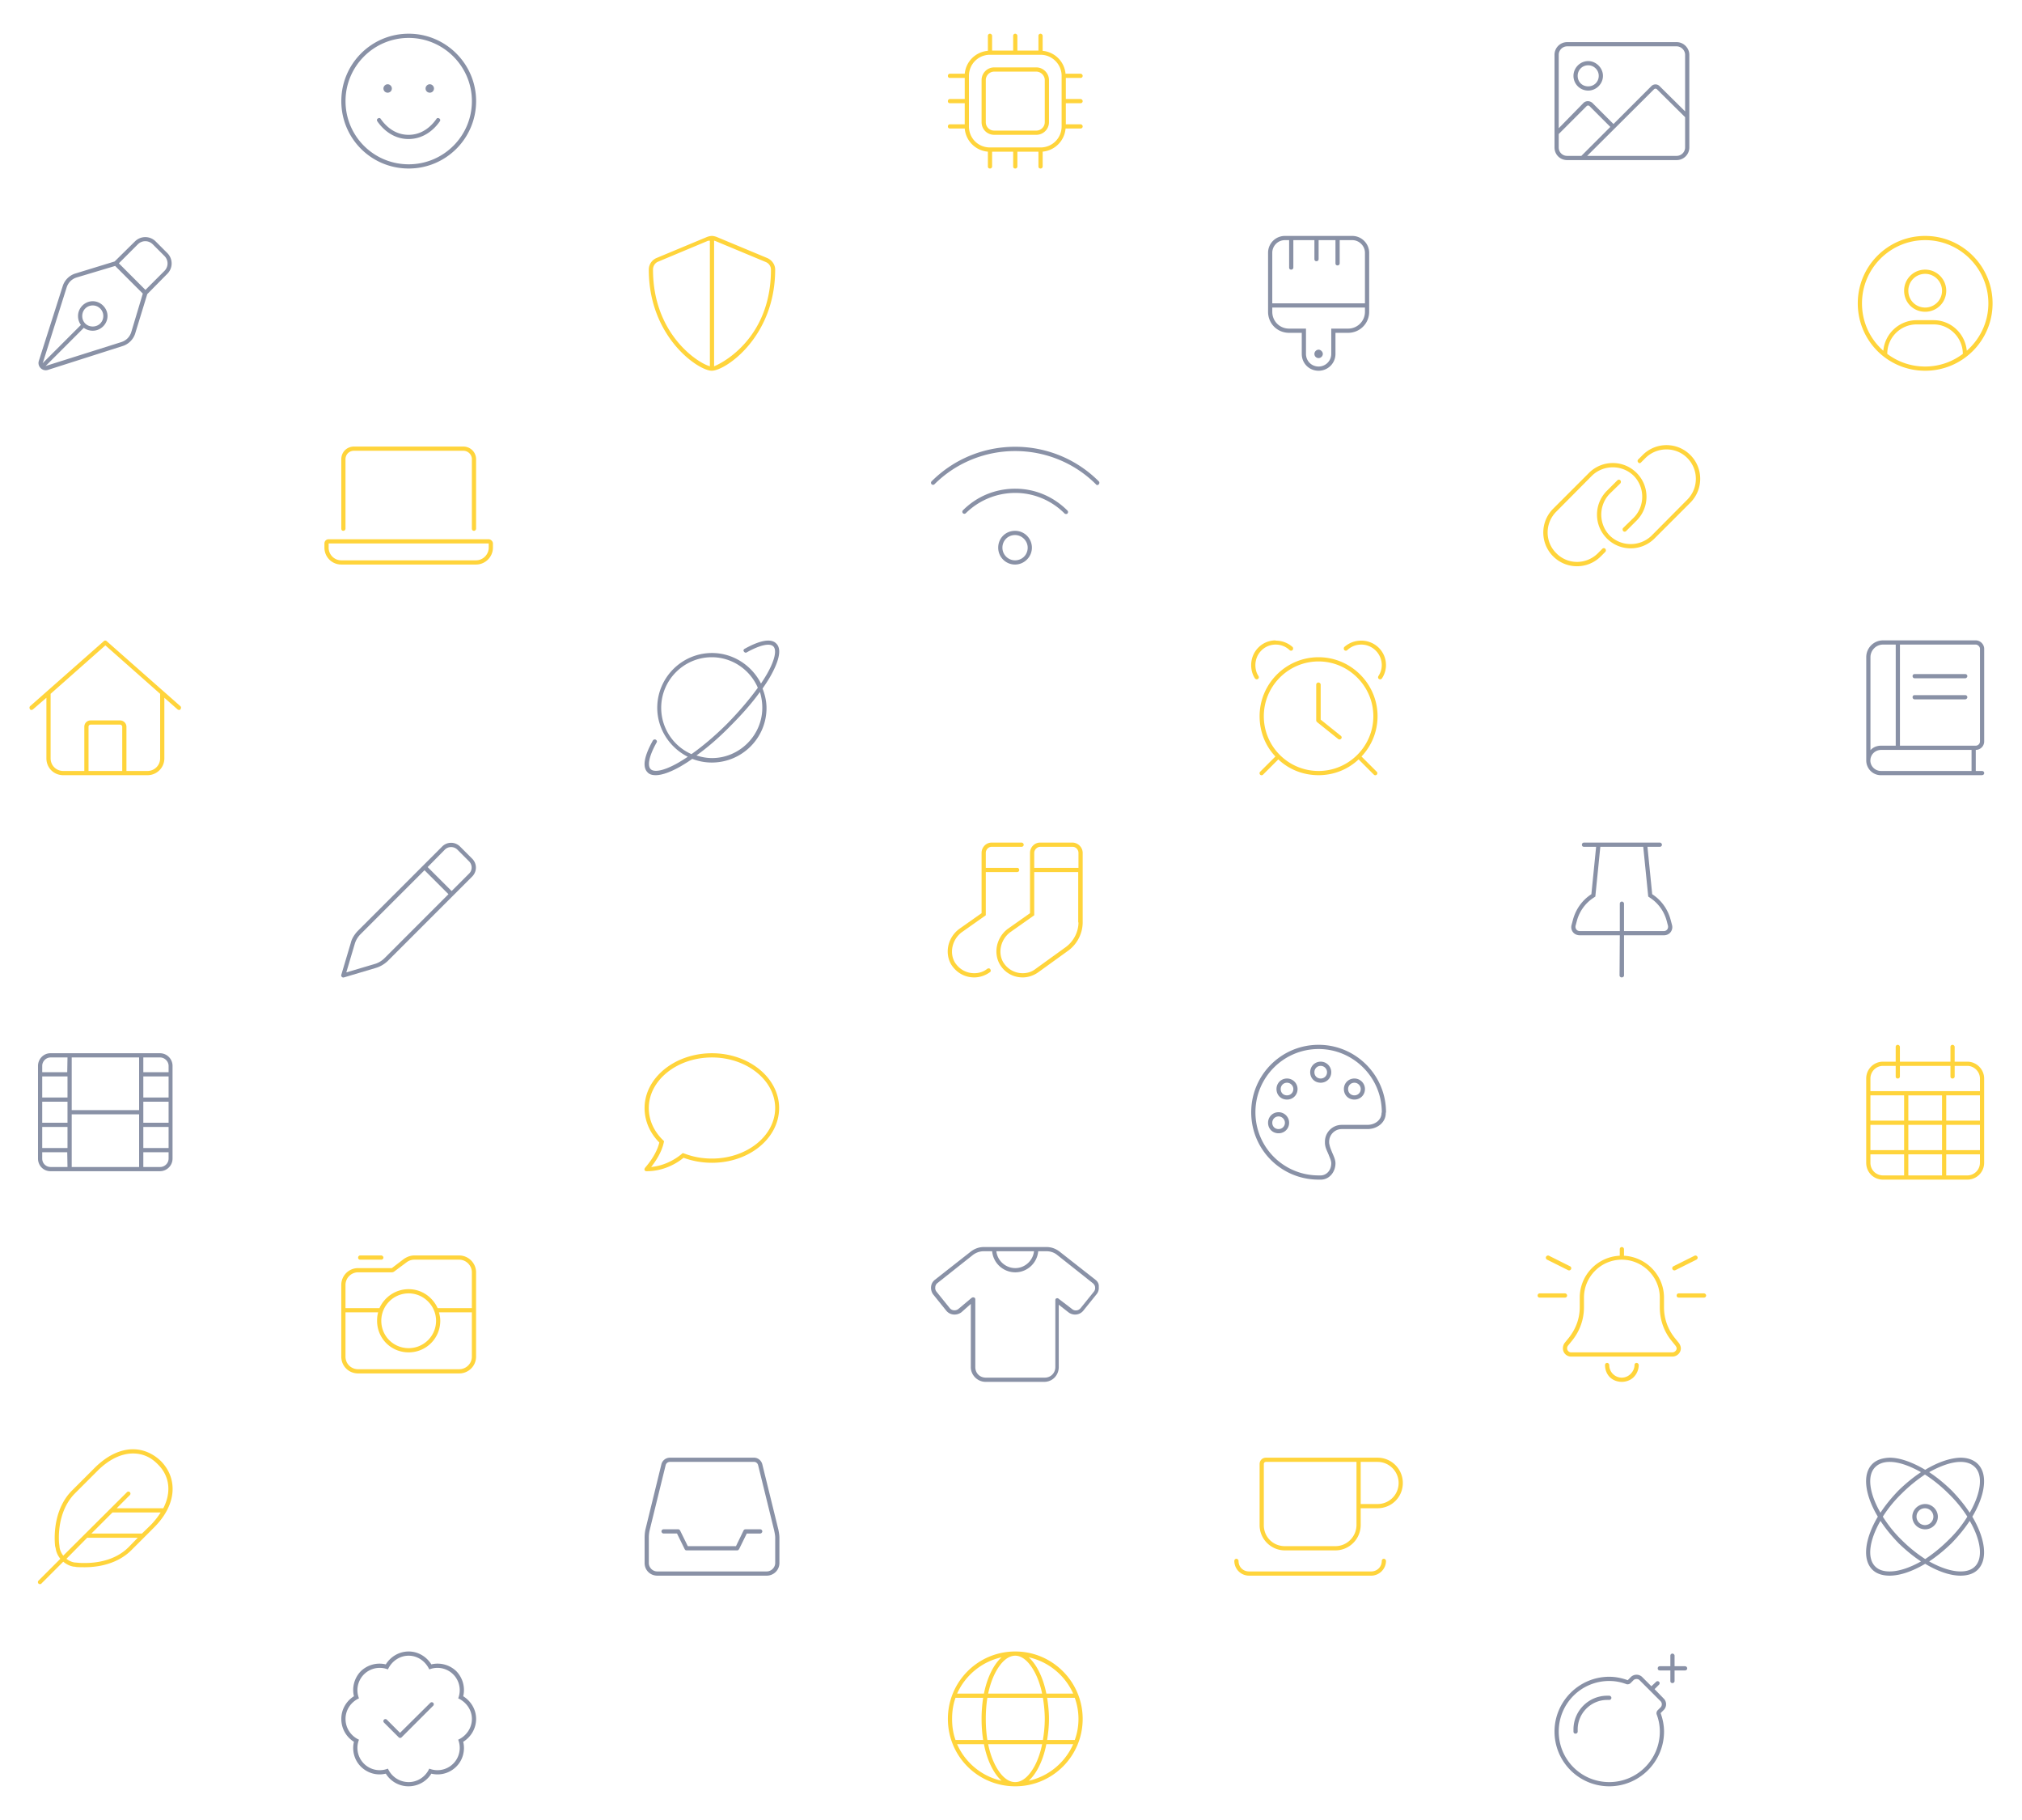 <svg width="960" height="864" fill="none" xmlns="http://www.w3.org/2000/svg"><path fill-rule="evenodd" clip-rule="evenodd" d="M513.031 49c.5 0 1-.375 1-1 0-.5-.5-1-1-1h-7V37h7c.5 0 1-.375 1-1 0-.5-.5-1-1-1h-7c-.125 0-.125.125-.125.125a12.037 12.037 0 0 0-11-11s.125 0 .125-.125v-7c0-.5-.5-1-1-1-.625 0-1 .5-1 1v7h-10v-7c0-.5-.5-1-1-1-.625 0-1 .5-1 1v7h-10v-7c0-.5-.5-1-1-1-.625 0-1 .5-1 1v7.125c-5.875.5-10.5 5.125-11 11V35h-7c-.625 0-1 .5-1 1 0 .625.375 1 1 1h7v10h-7c-.625 0-1 .5-1 1 0 .625.375 1 1 1h7v10h-7c-.625 0-1 .5-1 1 0 .625.375 1 1 1h7c.5 5.875 5.125 10.5 11 11v7c0 .625.375 1 1 1 .5 0 1-.375 1-1v-7h10v7c0 .625.375 1 1 1 .5 0 1-.375 1-1v-7h10v7c0 .625.375 1 1 1 .5 0 1-.375 1-1v-7h-.125c5.875-.5 10.5-5.125 11-11h7.125c.5 0 1-.375 1-1 0-.5-.5-1-1-1h-7V49h7zm-9 11c0 5.625-4.5 10-10 10h-24c-5.625 0-10-4.375-10-10V36c0-5.5 4.375-10 10-10h24c5.5 0 10 4.5 10 10v24zm-32-28c-3.375 0-6 2.75-6 6v20c0 3.375 2.625 6 6 6h20c3.25 0 6-2.625 6-6V38c0-3.25-2.75-6-6-6h-20zm24 26c0 2.25-1.875 4-4 4h-20c-2.25 0-4-1.75-4-4V38c0-2.125 1.75-4 4-4h20c2.125 0 4 1.875 4 4v20zm-155.75 54.5l24 10c2.25 1 3.75 3.125 3.75 5.5 0 32-23.625 48-30.125 48-6.25 0-29.875-15.875-29.875-48 0-2.375 1.375-4.5 3.625-5.5l24-10c.625-.25 1.625-.5 2.375-.5.625 0 1.625.25 2.25.5zm-27.875 11.75c-1.5.625-2.375 2.125-2.375 3.75 0 30.375 21 44.25 27 45.875V114.25c-.083 0-.166.014-.25.028-.166.028-.333.055-.5-.028l-23.875 10zm26.625-10v59.625c1.625-.5 27-11.75 27-45.875 0-1.625-1-3-2.5-3.625l-24-10a.947.947 0 0 1-.25-.063.96.96 0 0 0-.25-.062zm-176 137.75c.5 0 1-.5 1-1v-33c0-2.25 1.75-4 4-4h52c2.125 0 4 1.75 4 4v33c0 .5.375 1 1 1 .5 0 1-.5 1-1v-33c0-3.375-2.75-6-6-6h-52c-3.375 0-6 2.625-6 6v32.875c0 .75.375 1.125 1 1.125zm69 4h-76c-1.125 0-2 .875-2 2v2c0 4.375 3.5 8 8 8h64c4.375 0 8-3.625 8-8v-2c0-1-1-2-2-2zm0 4c0 3.25-2.75 6-6 6h-64c-3.375 0-6-2.75-6-6v-2h76v2zM85.656 335.25c.375.375.375 1 0 1.5-.25.375-.875.375-1.375 0l-6.25-5.5V360c0 4.5-3.625 8-8 8h-40c-4.5 0-8-3.5-8-8v-28.75l-6.375 5.5c-.5.375-1.125.375-1.375 0-.375-.5-.375-1.125 0-1.5l35-30.875a.98.98 0 0 1 1.375 0l35 30.875zM30.031 366h10v-21c0-1.625 1.25-3 3-3h14c1.625 0 3 1.375 3 3v21h10c3.25 0 6-2.625 6-6v-30.625l-26-23-26 23V360c0 3.375 2.625 6 6 6zm28 0v-21c0-.5-.5-1-1-1h-14c-.625 0-1 .5-1 1v21h16zm5.125 322c5 0 9.625 2.125 13.25 5.625 7.75 7.875 8 20.25-3.25 31.5l-10.75 10.75c-6.25 6.25-15 8.125-22.125 8.125-1.5 0-2.875 0-4.25-.125-.25-.125-.625-.125-.875-.125-1.875-.25-3.625-1.125-5.125-2.375L19.656 751.75c-.125.25-.375.25-.625.25-.375 0-.625 0-.75-.25a.98.98 0 0 1 0-1.375L28.656 740c-1.25-1.5-2-3.25-2.25-5.125a1.797 1.797 0 0 1-.125-.437 1.78 1.78 0 0 0-.125-.438c-.75-7.625.5-18.875 8-26.375l10.75-10.75c6.125-6.125 12.5-8.875 18.25-8.875zm-35.125 44.5s.25 1.875.25 2.125c.25 1.5.875 2.75 1.75 3.875l30.25-30.125a.98.98 0 0 1 1.375 0 .98.98 0 0 1 0 1.375l-6.25 6.25h22.125c3.875-7.5 3.125-15.25-2.625-20.875-3.25-3.375-7.25-5.125-11.75-5.125-5.625 0-11.5 2.875-16.875 8.25L35.531 709c-6.375 6.5-8 16-7.5 23.5zm12.25 9.5c4.875 0 14.125-.875 20.75-7.5l4.375-4.5h-24l-9.875 10c1.125.875 2.375 1.5 3.875 1.75.25 0 1.625.125 1.625.125 1 .125 2.125.125 3.25.125zm27.125-14l4.375-4.25c1.75-1.875 3.25-3.75 4.5-5.75H53.406l-10 10h24zm94.625-84v-34c0-4.375 3.5-8 8-8h16l5.75-4.375c1.5-1 3.125-1.625 4.875-1.625h21.375c4.375 0 8 3.625 8 8v40c0 4.5-3.625 8-8 8h-48c-4.5 0-8-3.5-8-8zm8-40c-3.375 0-6 2.75-6 6v11h16.125c2.375-5.25 7.625-9 13.875-9 6.125 0 11.375 3.75 13.75 9h16.25v-17c0-3.25-2.75-6-6-6h-21.375c-1.375 0-2.625.5-3.625 1.25l-5.875 4.375c-.375.25-.75.375-1.125.375h-16zm-6 19v21c0 3.375 2.625 6 6 6h48c3.25 0 6-2.625 6-6v-21h-15.625c.375 1.375.625 2.625.625 4 0 8.375-6.75 15-15 15-8.375 0-15-6.625-15-15 0-1.375.125-2.625.5-4h-15.5zm30-9c-7.25 0-13 5.875-13 13 0 7.25 5.75 13 13 13 7.125 0 13-5.75 13-13 0-7.125-5.875-13-13-13zm-24-17c0-.5.375-1 1-1h10c.5 0 1 .5 1 1 0 .625-.5 1-1 1h-10c-.625 0-1-.375-1-1zm136-71c0-14.25 14.25-26 32-26 17.625 0 31.875 11.75 31.875 26 0 14.375-14.25 26-31.875 26-4.875 0-9.375-.875-13.5-2.375-3 2.5-9.25 6.375-17.5 6.375-.5 0-.75-.125-1-.5-.125-.375 0-.875.25-1.125 0-.006.013-.026.038-.058l.008-.01.017-.022.049-.06.114-.136.065-.078c1.122-1.337 5.172-6.164 6.459-11.636-4.375-4.375-7-10.125-7-16.375zm19.25 21.75c4 1.5 8.25 2.25 12.75 2.25 16.5 0 30-10.75 30-24 0-13.125-13.5-24-30-24-16.625 0-30 10.875-30 24 0 5.5 2.25 10.75 6.5 15l.75.75-.25 1.125c-1.125 4.625-4 8.75-5.875 11.125 6.625-.625 11.625-3.875 14.125-5.875l.875-.75 1.125.375zm143.5-87.875c-1.875 1.5-4 2.125-6.25 2.125-3.875 0-7.25-2-9.25-5.25-2.625-4.625-1.125-10.75 3.25-14.125l11.5-8.125V414h14.875c.5 0 1-.375 1-1 0-.5-.375-1-.875-1h-15v-7.125c0-1.5 1.25-2.875 2.75-2.875h14.25c.5 0 1-.375 1-1 0-.5-.5-1-1-1h-14.25c-2.625 0-4.75 2.25-4.75 4.875V433.5l-10.625 7.5c-5.375 4-7 11.25-3.875 16.75 2.375 3.875 6.375 6.25 11 6.25 2.625 0 5.25-.875 7.5-2.5.375-.25.5-.875.125-1.375-.25-.5-.875-.5-1.375-.25zM509.156 400h-15.375c-2.625 0-4.75 2.25-4.75 4.875V433.5l-10.625 7.5c-5.25 4-6.875 11.25-3.75 16.75 2.25 3.875 6.25 6.25 10.875 6.25 2.625 0 5.25-.875 7.5-2.5l14.375-10.375c4.125-3.125 6.625-8.125 6.625-13.25v-33c0-2.625-2.25-4.875-4.875-4.875zm2.875 37.875c0 4.5-2.25 8.875-5.875 11.625l-14.375 10.375c-1.875 1.5-4 2.125-6.25 2.125-3.875 0-7.25-2-9.25-5.25-2.625-4.625-1.125-10.75 3.25-14.125l11.5-8.125V414h20.875v23.875h.125zm0-25.875h-21v-7.125c0-1.5 1.375-2.875 2.875-2.875h15.375c1.5 0 2.75 1.375 2.75 2.875V412zm2 404c0-17.625-14.375-32-32-32-17.75 0-32 14.375-32 32 0 17.75 14.25 32 32 32 17.625 0 32-14.25 32-32zm-22.5 21.75c-2.875 5.625-6.25 8.25-9.5 8.25h-.125c-3.25 0-6.625-2.625-9.5-8.25-1.375-2.75-2.5-6-3.25-9.75h25.625c-.75 3.75-1.875 7-3.25 9.75zm3.625-11.75h-26.375c-.5-3.125-.75-6.375-.75-10 0-3.5.25-6.875.75-10h26.375c.5 3.125.875 6.5.875 10 0 3.625-.375 6.875-.875 10zm-3.625-31.625c1.375 2.75 2.5 6 3.25 9.625h-25.625c.75-3.625 1.875-6.875 3.25-9.625 2.875-5.625 6.25-8.375 9.625-8.375 3.25 0 6.625 2.75 9.5 8.375zm6.5 21.625c0-3.375-.375-6.75-.875-10h13.125a29.507 29.507 0 0 1 1.75 10c0 3.625-.625 6.875-1.75 10h-13.125c.5-3.125.875-6.5.875-10zm-1.25-12c-1.5-7.625-4.625-13.875-8.375-17.25 9.5 2.125 17.25 8.625 21.125 17.25h-12.75zm-42.375 0c3.875-8.625 11.625-15.125 21.125-17.25-3.75 3.375-6.875 9.625-8.375 17.25h-12.75zm-.75 22c-1.125-3.125-1.625-6.375-1.625-10 0-3.5.5-6.875 1.625-10h13.125c-.5 3.25-.75 6.625-.75 10 0 3.5.25 6.875.75 10h-13.125zm43.125 2h12.75c-3.875 8.75-11.625 15.25-21.125 17.375 3.75-3.375 6.875-9.625 8.375-17.375zm-42.375 0h12.75c1.5 7.75 4.625 14 8.375 17.375-9.5-2.125-17.25-8.625-21.125-17.375zm459.625-700c-5.625 0-10 4.5-10 10 0 5.625 4.375 10 10 10 5.5 0 10-4.375 10-10 0-5.5-4.5-10-10-10zm0 18c-4.5 0-8-3.5-8-8 0-4.375 3.5-8 8-8 4.375 0 8 3.625 8 8 0 4.5-3.625 8-8 8zm0-34c-17.75 0-32 14.375-32 32 0 17.75 14.25 32 32 32 17.625 0 32-14.25 32-32 0-17.625-14.375-32-32-32zm0 62c-6.875 0-13-2.25-18-6 0-7.75 6.25-14 14-14h8c7.625 0 13.875 6.375 13.875 14-5 3.75-11.125 6-17.875 6zm19.75-7.5c-.75-8.125-7.5-14.5-15.75-14.5h-8c-8.375 0-15.125 6.375-15.875 14.5-6.25-5.5-10.125-13.5-10.125-22.5 0-16.5 13.375-30 30-30 16.5 0 30 13.5 30 30 0 9-4 17-10.25 22.5zM613.656 307.125c-2.125-1.875-4.875-3-8-3V304c-6.5 0-11.625 5.25-11.625 11.75 0 2.375.625 4.5 1.75 6.25.375.5.875.625 1.375.375s.625-.875.375-1.375c-1-1.5-1.5-3.25-1.5-5.25 0-5.375 4.25-9.75 9.625-9.75 2.625 0 4.875 1 6.625 2.625a.98.98 0 0 0 1.375 0c.375-.375.375-1.125 0-1.5zm22.875 42.125l-9.5-7.625V325c0-.5-.5-1-1.125-1-.5 0-1 .5-1 1v17c0 .375.25.625.5.875l10 8c.375.25 1 .25 1.375-.25.375-.375.25-1-.25-1.375zm-38.25 17.125a.98.98 0 0 0 0 1.375.98.98 0 0 0 1.375 0l7.25-7.25c5 4.75 11.75 7.5 19.125 7.5 7.25 0 14-2.75 19-7.5l7.25 7.25a.98.98 0 0 0 1.375 0 .98.98 0 0 0 0-1.375l-7.25-7.25c4.75-5 7.625-11.75 7.625-19.125 0-15.375-12.625-28-28-28-15.5 0-28 12.625-28 28 0 7.375 2.75 14.125 7.5 19.125l-7.25 7.25zM652.031 340c0 14.375-11.75 26-26 26-14.375 0-26-11.625-26-26 0-14.25 11.625-26 26-26 14.25 0 26 11.75 26 26zm-5.75-35.875c-3.125 0-5.875 1.125-8 3-.375.375-.375 1.125 0 1.5a.98.98 0 0 0 1.375 0c1.75-1.625 4-2.625 6.625-2.625 5.375 0 9.75 4.375 9.75 9.75 0 2-.625 3.75-1.625 5.25-.25.5-.125 1.125.375 1.375s1 .125 1.375-.375c1.125-1.75 1.875-3.875 1.875-6.25 0-6.5-5.25-11.625-11.75-11.625zm139.25-48.5c-6.25 6.25-16.375 6.25-22.625 0s-6.25-16.375 0-22.625l5-5a.98.98 0 0 1 1.375 0c.375.375.375 1 0 1.5l-5 4.875c-5.375 5.5-5.375 14.375 0 19.875 5.5 5.375 14.375 5.375 19.875 0l16.875-17c5.5-5.5 5.5-14.375 0-19.875-5.375-5.375-14.25-5.375-19.75 0l-2.125 2.125c-.375.5-1 .5-1.375 0a.98.98 0 0 1 0-1.375l2.125-2.125c6.25-6.25 16.375-6.25 22.625 0s6.25 16.375 0 22.625l-17 17zM754.406 224.5c6.25-6.25 16.375-6.25 22.625 0s6.25 16.375 0 22.625l-5 5a.98.98 0 0 1-1.375 0c-.375-.5-.375-1.125 0-1.5l5-4.875c5.375-5.5 5.375-14.375 0-19.875-5.5-5.375-14.375-5.375-19.875 0l-16.875 17c-5.5 5.5-5.5 14.375 0 19.75 5.375 5.5 14.25 5.5 19.75 0l2.125-2.125a.98.98 0 0 1 1.375 0c.375.5.375 1.125 0 1.5l-2.125 2.125c-6.25 6.25-16.375 6.25-22.625 0s-6.25-16.375 0-22.625l17-17zM926.031 497v7h-24v-7c0-.5-.5-1-1-1-.625 0-1 .5-1 1v7h-6c-4.5 0-8 3.625-8 8v40c0 4.5 3.5 8 8 8h40c4.375 0 8-3.5 8-8v-40c0-4.375-3.625-8-8-8h-6v-7c0-.5-.5-1-1-1-.625 0-1 .5-1 1zm-2 23h16v12h-16v-12zm-36 26v-12h16v12h-16zm6 12c-3.375 0-6-2.625-6-6v-4h16v10h-10zm-6-38h16v12h-16v-12zm34 28v10h-16v-10h16zm12 10h-10v-10h16v4c0 3.375-2.75 6-6 6zm6-24v12h-16v-12h16zm-34-2v-12h16v12h-16zm-18-20c0-3.25 2.625-6 6-6h6v5c0 .625.375 1 1 1 .5 0 1-.375 1-1v-5h24v5c0 .625.375 1 1 1 .5 0 1-.375 1-1v-5h6c3.25 0 6 2.75 6 6v6h-52v-6zm18 34v-12h16v12h-16zm-252 146h-53c-1.75 0-3 1.375-3 3v29c0 6.625 5.375 12 12 12h24c6.5 0 11.875-5.25 12-11.875V716h8c6.625 0 12-5.25 12-12 0-6.625-5.375-12-12-12zm-10 32.125c-.125 5.5-4.625 9.875-10 9.875h-24c-5.625 0-10-4.375-10-10v-29c0-.5.375-1 1-1h43v30.125zm10-10.125h-8v-20h8c5.5 0 10 4.5 10 10 0 5.625-4.5 10-10 10zm3 26c-.625 0-1 .5-1 1 0 2.875-2.25 5-5 5h-58c-2.875 0-5-2.125-5-5 0-.5-.5-1-1-1-.625 0-1 .5-1 1 0 3.875 3.125 7 7 7h58c3.75 0 7-3.125 7-7 0-.5-.5-1-1-1zm113-148c-.625 0-1 .5-1 1v3.125c-10.625.5-19 9.25-19 19.875v4.625c0 5.25-1.875 10.25-5.125 14.375l-2.125 2.625c-.5.75-.75 1.625-.75 2.5 0 2.125 1.75 3.875 3.875 3.875h48.125c2.125 0 4-1.75 4-3.875 0-.875-.375-1.75-.875-2.5L795.031 635c-3.25-4.125-5-9.125-5-14.375V616c0-10.625-8.5-19.375-19.125-19.875l.125-.125v-3c0-.5-.5-1-1-1zm-18 24c0-9.854 7.967-17.966 17.938-18 9.971.034 18.062 8.146 18.062 18v4.625c0 5.75 1.875 11.25 5.375 15.625l2.125 2.625c.25.375.5.75.5 1.25 0 1-1 1.875-2 1.875h-48.125c-1 0-1.875-.875-1.875-1.875 0-.5.125-.875.375-1.25l2.125-2.625c3.5-4.375 5.5-9.875 5.5-15.625V616zm18 38a5.953 5.953 0 0 1-4.25-1.75 5.953 5.953 0 0 1-1.75-4.25c0-.5-.5-1-1-1-.625 0-1 .5-1 1 0 2.125.75 4.25 2.25 5.75s3.625 2.25 5.75 2.25c2 0 4.125-.75 5.625-2.25a8.244 8.244 0 0 0 2.375-5.75c0-.5-.5-1-1-1-.625 0-1 .5-1 1 0 1.625-.75 3.125-1.875 4.25s-2.625 1.75-4.125 1.75zm-39-40c-.625 0-1 .5-1 1 0 .625.375 1 1 1h12c.5 0 1-.375 1-1 0-.5-.5-1-1-1h-12zm79 1c0-.5-.5-1-1-1h-12c-.625 0-1 .5-1 1 0 .625.375 1 1 1h12c.5 0 1-.375 1-1zm-4.625-17c.5-.25.75-.875.5-1.375s-.875-.75-1.375-.5l-10 5c-.5.25-.75.875-.5 1.375s.875.75 1.375.5l10-5zm-71.375-1.375c-.25.5 0 1.125.5 1.375l10 5c.5.25 1.125 0 1.375-.5s0-1.125-.5-1.375l-10-5c-.5-.25-1.125 0-1.375.5z" fill="#FFD43B"/><path fill-rule="evenodd" clip-rule="evenodd" d="M207.174 56.5c-2.625 3.75-7 7.5-13.125 7.5h-.125c-6.125 0-10.5-3.75-13.125-7.5-.25-.5-.875-.625-1.375-.25-.5.25-.625.875-.25 1.375 2.75 4 7.75 8.375 14.75 8.375 7.125 0 12.125-4.375 14.875-8.375.375-.5.25-1.125-.25-1.375-.5-.375-1.125-.25-1.375.25zM184.049 44c1.125 0 2-.875 2-2 0-1-.875-2-2-2s-2 1-2 2c0 1.125.875 2 2 2zm20-4c-1.125 0-2 1-2 2 0 1.125.875 2 2 2s2-.875 2-2c0-1-.875-2-2-2zm-10 40c17.625 0 32-14.25 32-32 0-17.625-14.375-32-32-32-17.75 0-32 14.375-32 32 0 17.75 14.25 32 32 32zm-30-32c0-16.5 13.375-30 30-30 16.5 0 30 13.5 30 30 0 16.625-13.5 30-30 30-16.625 0-30-13.375-30-30zm-100 66.625l-9.625 9.5-18.75 5.75c-2.75.875-5 3.125-5.875 5.875l-11.375 35.625c-.375 1.25 0 2.5.875 3.375s2.125 1.25 3.375.875l35.625-11.375c2.75-.875 5-3.125 5.875-5.875l5.75-18.75 9.5-9.625a6.941 6.941 0 0 0 0-9.875l-5.5-5.5a6.941 6.941 0 0 0-9.875 0zm5 23L56.424 125l9-9c2-2 5.125-2 7.125 0l5.5 5.5c2 2 2 5.125 0 7.125l-9 9zm-32.75-5.875l18.375-5.5 13.125 13.125-5.5 18.375c-.75 2.25-2.375 3.875-4.625 4.625l-35.625 11.25c-.125.125-.25.125-.375.125l18.125-18.125c1.125.875 2.625 1.375 4.25 1.375 3.75 0 7-3.125 7-7 0-3.75-3.25-7-7-7-3.875 0-7 3.25-7 7 0 1.625.5 3.125 1.375 4.25l-18.125 18.125c0-.125 0-.25.125-.375l11.25-35.625c.75-2.25 2.375-3.875 4.625-4.625zm2.75 18.25c0-2.75 2.125-5 5-5 2.75 0 5 2.25 5 5 0 2.875-2.25 5-5 5-2.875 0-5-2.125-5-5zm36.875 350h-52c-3.25 0-5.875 2.75-5.875 6v44c0 3.375 2.625 6 5.875 6h52c3.25 0 6-2.625 6-6v-44c0-3.25-2.625-6-6-6zm-43.875 54h-8c-2.25 0-4-1.75-4-4v-3h11.875l.125 7zm0-9h-12v-10h12v10zm0-12h-12v-10h12v10zm0-12h-12v-10h12v10zm-.125-12H20.049v-3c0-2.125 1.75-4 4-4h8l-.125 7zm34.125 45h-32v-25h32v25zm0-27h-32v-25h32v25zm14 23c0 2.25-1.875 4-4 4h-8v-7h12v3zm0-5h-12v-10h12v10zm0-12h-12v-10h12v10zm0-12h-12v-10h12v10zm0-12h-12v-7h8c2.125 0 4 1.875 4 4v3zm144.125-92.875c2.375-2.375 2.375-6.125 0-8.5l-5.75-5.75c-2.375-2.375-6.125-2.375-8.5 0L169.799 442c-1.5 1.625-2.75 3.5-3.25 5.625l-4.5 15.125c-.125.375 0 .75.25 1s.625.375 1 .25l15.125-4.5c2.125-.625 4-1.75 5.625-3.25l40.125-40.125zm-9.75 6.875l-11.375-11.375 8.25-8.375a4.236 4.236 0 0 1 5.75 0l5.75 5.75c1.5 1.625 1.5 4.125 0 5.625L214.424 423zm-43.25 20.5l30.375-30.375 11.375 11.375-30.375 30.375c-1.25 1.25-2.875 2.25-4.625 2.75l-13.5 4 4-13.5c.5-1.75 1.5-3.375 2.75-4.625zm19.5 381.25a.98.98 0 0 1-1.375 0l-7-7a.98.98 0 0 1 0-1.375.98.98 0 0 1 1.375 0l6.25 6.25 14.375-14.25a.98.98 0 0 1 1.375 0 .98.98 0 0 1 0 1.375l-15 15zm14.125-34.625c4.125-1 8.625.125 11.875 3.25 3.125 3.25 4.25 7.75 3.25 11.875 3.625 2.25 6.125 6.25 6.125 10.75 0 4.625-2.5 8.625-6.125 10.875 1 4.125-.125 8.625-3.25 11.75-3.25 3.25-7.75 4.375-11.875 3.375-2.25 3.625-6.25 6-10.875 6-4.5 0-8.5-2.375-10.75-6-4.125 1-8.625-.125-11.875-3.375-3.125-3.125-4.25-7.625-3.25-11.75-3.625-2.25-6-6.25-6-10.875 0-4.5 2.375-8.5 6-10.75-1-4.125.125-8.625 3.25-11.875 3.25-3.125 7.75-4.25 11.875-3.25 2.25-3.625 6.25-6.125 10.875-6.125 4.5 0 8.5 2.5 10.75 6.125zm-20.625 2.375l-.75-.25a10.586 10.586 0 0 0-13.25 13.25l.25.75-.75.375c-3.375 1.875-5.625 5.375-5.625 9.375 0 4.125 2.25 7.625 5.625 9.5l.75.375-.25.75a10.586 10.586 0 0 0 13.25 13.25l.75-.25.375.75c1.875 3.375 5.375 5.625 9.5 5.625 4 0 7.5-2.25 9.375-5.625l.375-.75.75.25a10.586 10.586 0 0 0 13.25-13.25l-.25-.75.75-.375c3.375-1.875 5.75-5.375 5.75-9.5 0-4-2.375-7.5-5.75-9.375l-.75-.375.25-.75a10.586 10.586 0 0 0-13.25-13.25l-.75.25-.375-.75c-1.875-3.375-5.375-5.75-9.375-5.75-4.125 0-7.625 2.375-9.5 5.75l-.375.75zM353.549 308c7.375-4.125 12.625-5 15-2.5 3.25 3.125.25 10.25-2.875 15.75-1 1.75-2.25 3.625-3.625 5.625 1.125 2.875 1.875 6 1.875 9.25 0 14.25-11.625 25.875-26 25.875-3.25 0-6.375-.625-9.25-1.75-1.875 1.375-3.75 2.5-5.625 3.625-3.75 2.125-8.25 4.125-11.75 4.125-1.625 0-3-.375-3.875-1.375-2.5-2.5-1.625-7.625 2.5-15 .25-.5.875-.75 1.375-.5s.75.875.5 1.25c-3.5 6.25-4.625 11-2.875 12.75s6.75.625 13.25-3.125a84.12 84.12 0 0 0 4.375-2.75c-8.5-4.25-14.5-13.125-14.5-23.25 0-14.25 11.625-26 26-26 10.125 0 19 6 23.25 14.5 1-1.5 1.875-2.875 2.75-4.375 3.75-6.5 4.875-11.5 3.125-13.25s-6.5-.625-12.75 2.875c-.375.25-1 0-1.25-.5-.375-.375-.125-1 .375-1.25zm-15.625 4c-13.125 0-24 10.75-24 24 0 9.875 6 18.375 14.375 22 5.5-3.875 11.375-8.875 17-14.5 5.625-5.75 10.625-11.625 14.5-17-3.625-8.5-12.125-14.5-21.875-14.5zm.125 47.875c13 0 23.875-10.75 23.875-23.875 0-2.5-.375-5-1.125-7.5-3.75 5.25-8.625 10.75-14 16.125-5.375 5.5-10.875 10.25-16.125 14 2.25.75 4.75 1.25 7.375 1.25zM481.924 252c-4.5 0-8 3.5-8 8 0 4.375 3.5 8 8 8 4.375 0 8-3.625 8-8s-3.5-8-8-8zm0 14c-3.375 0-6-2.75-6-6 0-3.375 2.625-6 6-6 3.25 0 6 2.75 6 6 0 3.375-2.625 6-6 6zm39.75-37.5c-21.875-21.875-57.5-21.875-79.375 0a.98.98 0 0 0 0 1.375.98.98 0 0 0 1.375 0c21.125-21 55.5-21 76.625 0 .125.25.375.375.75.375.25 0 .5-.125.625-.375a.98.98 0 0 0 0-1.375zm-39.625 3.5c-9.5 0-18.25 3.625-24.875 10.25a.98.98 0 0 0 0 1.375.98.98 0 0 0 1.375 0c6.25-6.125 14.625-9.625 23.5-9.625 8.75 0 17.125 3.5 23.375 9.75.25.25.5.25.75.25s.5 0 .625-.25a.98.98 0 0 0 0-1.375C500.174 235.75 491.424 232 482.049 232zM361.924 695.125l7.625 31c.25 1.25.5 2.625.5 3.875v12c0 3.375-2.75 6-6 6h-52c-3.375 0-6-2.625-6-6v-12c0-1.25.125-2.625.375-3.875L314.049 695c.5-1.75 2.125-3 4-3h40c1.75 0 3.375 1.25 3.875 3.125zM364.049 746c2.125 0 4-1.875 4-4v-12c0-1.022-.206-2.043-.432-3.159l-.068-.341-7.625-31c-.25-.875-1-1.5-1.875-1.5h-40c-1 0-1.75.625-2 1.5l-7.625 31a15.516 15.516 0 0 0-.375 3.375V742c0 2.125 1.75 4 4 4h52zm-10-20h6.875c.5 0 1 .375 1 1 0 .5-.5 1-1 1h-6.375l-3.625 7.375c-.25.375-.5.625-.875.625h-24c-.5 0-.75-.125-1-.625L321.424 728h-6.375c-.5 0-1-.5-1-1 0-.625.5-1 1-1h7c.375 0 .625.25.875.625l3.625 7.375h22.875l3.625-7.5c.25-.375.5-.5 1-.5zm166-118.5l-16.875-13.25c-1.75-1.375-3.875-2.25-6.25-2.25h-29.875c-2.375 0-4.5.875-6.25 2.25l-16.875 13.25c-1.125.875-1.75 2-1.875 3.375-.125 1.25.25 2.625 1 3.625l6.25 7.75c1.75 2.125 4.875 2.375 7.125.75l4.5-4v30c0 3.875 3.25 7 7 7h27.875c3.875 0 6.875-3.125 6.875-7v-29.625l4.625 3.625c2.125 1.625 5.25 1.375 7-.75l6.25-7.75c.875-1 1.25-2.25 1.125-3.625.125-1.375-.5-2.5-1.625-3.375zM490.924 594c-.5 4.5-4.375 8-8.875 8-4.625 0-8.5-3.5-9-8h17.875zm28.375 19.25l-6.25 7.75c-1 1.25-2.875 1.5-4.125.375l-6.375-4.875c-.25-.25-.625-.25-1-.125s-.5.5-.5.875V649c0 2.875-2.25 5-5 5h-28c-2.875 0-5-2.125-5-5v-32.125c0-.375-.125-.75-.5-.875-.25-.125-.375-.125-.5-.125-.25 0-.5.125-.75.25l-6.25 5.25c-1.25 1-3.125.875-4.125-.375l-6.25-7.75c-.5-.625-.75-1.375-.625-2.125 0-.75.375-1.5 1-2l16.875-13.375c1.5-1.125 3.25-1.75 5.125-1.75h4c.5 5.625 5.25 10 11 10 5.625 0 10.375-4.375 10.875-10h4c1.875 0 3.625.625 5 1.75l16.875 13.375c.625.5 1.125 1.25 1.125 2 .125.75-.125 1.5-.625 2.125zM626.049 170c1 0 2-.875 2-2 0-1-1-2-2-2-1.125 0-2 1-2 2 0 1.125.875 2 2 2zm-24-50v28c0 5.625 4.375 10 10 10h6v10c0 4.5 3.5 8 8 8 4.375 0 8-3.5 8-8v-10h6c5.5 0 10-4.375 10-10v-28c0-4.375-3.625-8-8-8h-32c-4.5 0-8 3.625-8 8zm46 28c0 4.5-3.625 8-8 8h-8v12c0 3.375-2.75 6-6 6-3.375 0-6-2.625-6-6v-12h-8c-4.5 0-8-3.5-8-8v-2h44v2zm-6-34c3.25 0 6 2.75 6 6v24h-44v-24c0-3.25 2.625-6 6-6h2v13c0 .625.375 1 1 1 .5 0 1-.375 1-1v-13h10v9c0 .625.375 1 1 1 .5 0 1-.375 1-1v-9h8v11c0 .625.375 1 1 1 .5 0 1-.375 1-1v-11h6zm154-94h-52c-3.375 0-6 2.75-6 6v44c0 3.375 2.625 6 6 6h52c3.25 0 6-2.625 6-6V26c0-3.25-2.75-6-6-6zm-52 54c-2.25 0-4-1.75-4-4v-6.375l13.25-13.25a.98.98 0 0 1 1.375 0l9.875 9.875L750.799 74h-6.75zm56-4c0 2.25-1.875 4-4 4h-42.5l31.75-31.625a.98.98 0 0 1 1.375 0l13.375 13.25V70zm0-17.125l-12-11.875c-1.125-1.25-3-1.25-4.125 0l-17.875 17.875-10-10c-1.25-1.125-3.125-1.125-4.25 0l-11.75 12V26c0-2.125 1.75-4 4-4h52c2.125 0 4 1.875 4 4v26.875zm-46-23.875c-3.875 0-7 3.25-7 7 0 3.875 3.125 7 7 7 3.75 0 7-3.125 7-7 0-3.75-3.25-7-7-7zm0 12c-2.875 0-5-2.125-5-5 0-2.75 2.125-5 5-5 2.75 0 5 2.25 5 5 0 2.875-2.25 5-5 5zm184 263c2.125 0 4 1.875 4 4v44c0 2.25-1.875 4-4 4v10h2.875c.625 0 1.125.375 1.125 1s-.5 1-1.25 1h-47.875c-3.75 0-6.875-3.125-6.875-7v-49c0-4.375 3.5-8 8-8h44zm-44 2c-3.375 0-6 2.75-6 6v44.125c1.25-1.375 3-2.125 5-2.125h7v-48h-6zm-1 60h43v-10h-42.875c-2.625 0-4.875 1.875-5.125 4.5-.375 2.875 2 5.5 5 5.5zm9-60v48h36c1 0 2-.875 2-2v-44c0-1-1-2-2-2h-36zm7 14h24c.5 0 1 .375 1 1 0 .5-.5 1-1 1h-24c-.625 0-1-.5-1-1 0-.625.375-1 1-1zm0 10h24c.5 0 1 .375 1 1 0 .5-.5 1-1 1h-24c-.625 0-1-.5-1-1 0-.625.375-1 1-1zm-307 203c0-2.75 2.125-5 5-5 2.75 0 5 2.25 5 5 0 2.875-2.25 5-5 5-2.875 0-5-2.125-5-5zm5 3c1.625 0 3-1.25 3-3 0-1.625-1.375-3-3-3-1.75 0-3 1.375-3 3 0 1.75 1.25 3 3 3zm9-19c0 2.875-2.25 5-5 5-2.875 0-5-2.125-5-5 0-2.75 2.125-5 5-5 2.75 0 5 2.25 5 5zm-5-3c-1.75 0-3 1.375-3 3 0 1.75 1.25 3 3 3 1.625 0 3-1.25 3-3 0-1.625-1.375-3-3-3zm11-5c0-2.75 2.125-5 5-5 2.75 0 5 2.25 5 5 0 2.875-2.25 5-5 5-2.875 0-5-2.125-5-5zm5 3c1.625 0 3-1.25 3-3 0-1.625-1.375-3-3-3-1.75 0-3 1.375-3 3 0 1.75 1.25 3 3 3zm21 5c0 2.875-2.25 5-5 5-2.875 0-5-2.125-5-5 0-2.75 2.125-5 5-5 2.75 0 5 2.25 5 5zm-5-3c-1.75 0-3 1.375-3 3 0 1.75 1.25 3 3 3 1.625 0 3-1.25 3-3 0-1.625-1.375-3-3-3zm6.125 22h-12.125c-3.375 0-6 2.75-6 6 0 .5 0 .875.125 1.25.219 1.202.628 2.213 1.062 3.283l.188.467.184.424.101.232c.67 1.532 1.34 3.063 1.34 4.594 0 4-2.75 7.625-6.75 7.75h-1.25c-17.75 0-32-14.25-32-32 0-17.625 14.25-32 32-32 17.625 0 32 14.375 32 32a.246.246 0 0 1-.015.08.274.274 0 0 1-.015.04l-.009.02-.016.033-.007.015a.792.792 0 0 0-.056.133.25.25 0 0 0-.007.054c0 4.625-4.125 7.625-8.75 7.625zm6.798-7.783l.015-.029.032-.068a.414.414 0 0 0 .021-.059.215.215 0 0 0 .009-.061c0-16.5-13.5-30-30-30-16.625 0-30 13.5-30 30 0 16.625 13.375 30 30 30h1.125c2.75-.125 4.875-2.5 4.875-5.75 0-1.058-.442-2.116-1.015-3.485l-.11-.265c0-.125-.125-.375-.25-.625a19.596 19.596 0 0 0-.131-.318l-.139-.324a32.277 32.277 0 0 0-.15-.34l-.007-.018c-.429-.973-.888-2.015-1.073-3.125-.125-.625-.125-1.125-.125-1.75 0-4.375 3.5-8 8-8h12.125c3.875 0 6.75-2.5 6.75-5.625a.22.22 0 0 1 .012-.071c.004-.015.01-.029.016-.044l.02-.043zM750.049 444h19l-.125 19c0 .625.5 1 1 1 .625 0 1.125-.375 1.125-1v-19h19c1.125 0 2.375-.5 3.125-1.5s1-2.25.625-3.5l-.625-2.375c-1.375-5.125-4.5-9.375-8.75-12.125l-2.25-22.5h5.875c.5 0 1-.375 1-1 0-.5-.5-1-1-1h-36c-.625 0-1 .5-1 1 0 .625.375 1 1 1h5.75l-2.25 22.5c-4.25 2.75-7.375 7-8.75 12.125l-.625 2.375a3.875 3.875 0 0 0 .625 3.5c.75 1 2 1.5 3.25 1.5zm6.625-17.875l.75-.5L759.799 402h20.375l2.375 23.625.75.5c3.875 2.5 6.75 6.375 8 11l.625 2.375c.125.625 0 1.25-.375 1.75s-1 .75-1.5.75h-19v-13c0-.5-.5-1-1-1-.625 0-1 .5-1 1v13h-19c-.625 0-1.25-.25-1.625-.75s-.5-1.125-.375-1.75l.625-2.375c1.25-4.625 4.125-8.5 8-11zM914.049 714c-3.375 0-6.125 2.75-6.125 6 0 3.375 2.75 6 6.125 6 3.25 0 6-2.625 6-6 0-3.25-2.75-6-6-6zm-.125 10c-2.25 0-4-1.875-4-4 0-2.25 1.75-4 4-4 2.125 0 4 1.75 4 4 0 2.125-1.75 4-4 4zm25.125-29c-2-2-4.875-3-8.25-3-4.875.125-10.75 2.125-16.75 5.75-6.125-3.625-12-5.75-16.875-5.75-3.375.125-6.25 1-8.25 3-4.875 4.875-3.5 14.75 2.625 25-6.125 10.375-7.5 20.25-2.625 25.125 2 2 4.875 2.875 8.25 2.875 4.875 0 10.75-2 16.875-5.625 6 3.625 11.875 5.625 16.75 5.625 3.375 0 6.25-.875 8.25-2.875 4.875-4.875 3.5-14.75-2.625-25.125 6.125-10.25 7.5-20.125 2.625-25zm-8.25-1c3 0 5.25.875 6.875 2.5 4 4 2.75 12.5-2.5 21.625-2.375-3.625-5.25-7.125-8.625-10.625-3.5-3.375-7-6.25-10.625-8.625 5.375-3 10.625-4.875 14.875-4.875zm-40.5 2.5c1.625-1.625 3.875-2.5 6.875-2.5 4.375 0 9.5 1.875 14.875 4.875-3.625 2.375-7.125 5.25-10.625 8.625-3.375 3.5-6.25 7-8.625 10.625-5.25-9.125-6.5-17.625-2.5-21.625zm6.875 49.5c-3 0-5.25-.75-6.875-2.375-4-4-2.75-12.5 2.5-21.625 2.375 3.625 5.25 7.125 8.625 10.625 3.5 3.375 7 6.25 10.625 8.625-5.375 3-10.5 4.75-14.875 4.75zm5.75-14.875c-3.625-3.5-6.625-7.375-9-11.125 2.375-3.75 5.375-7.5 9-11 3.5-3.5 7.25-6.5 11-9 3.875 2.5 7.625 5.5 11.125 9 3.625 3.5 6.625 7.25 9 11-2.375 3.875-5.375 7.625-9 11.125-3.5 3.5-7.25 6.5-11 9a67.528 67.528 0 0 1-11.125-9zm34.75 12.5c-1.625 1.625-3.875 2.375-6.875 2.375-4.25 0-9.5-1.75-14.875-4.75 3.625-2.375 7.125-5.25 10.625-8.625 3.375-3.5 6.25-7 8.625-10.625 5.25 9 6.5 17.625 2.5 21.625zM795.049 786c0-.5-.5-1-1-1-.625 0-1 .5-1 1v5h-5c-.625 0-1 .5-1 1 0 .625.375 1 1 1h5v5c0 .625.375 1 1 1 .5 0 1-.375 1-1v-5h5c.5 0 1-.375 1-1 0-.5-.5-1-1-1h-5v-5zm-47 37c.5 0 1-.375 1-1v-1c0-7.625 6.25-14 14-14h1c.5 0 1-.375 1-1 0-.5-.5-1-1-1h-1c-8.875 0-16 7.25-16 16v1c0 .625.375 1 1 1zm26.125-26.75l-1.375 1.375c-2.75-1-5.75-1.625-8.75-1.625-14.375 0-26 11.75-26 26 0 14.375 11.625 26 26 26 14.25 0 26-11.625 26-26 0-3-.625-6-1.625-8.75l1.375-1.375c1.625-1.5 1.625-4.125 0-5.625l-4.25-4.375 2.125-2.125a.98.98 0 0 0 0-1.375.98.98 0 0 0-1.375 0l-2.25 2.125-4.25-4.25c-1.5-1.625-4.125-1.625-5.625 0zm-2 3.25c.625.25 1.5 0 2-.5l1.375-1.375c.75-.75 2.125-.75 2.875 0l10 10c.75.75.75 2.125 0 2.875l-1.375 1.375c-.5.5-.75 1.375-.5 2 1 2.625 1.5 5.375 1.5 8.125 0 13.25-10.75 24-24 24-13.375 0-24-10.75-24-24s10.625-24 24-24c2.75 0 5.5.5 8.125 1.5z" fill="#8991A6"/></svg>